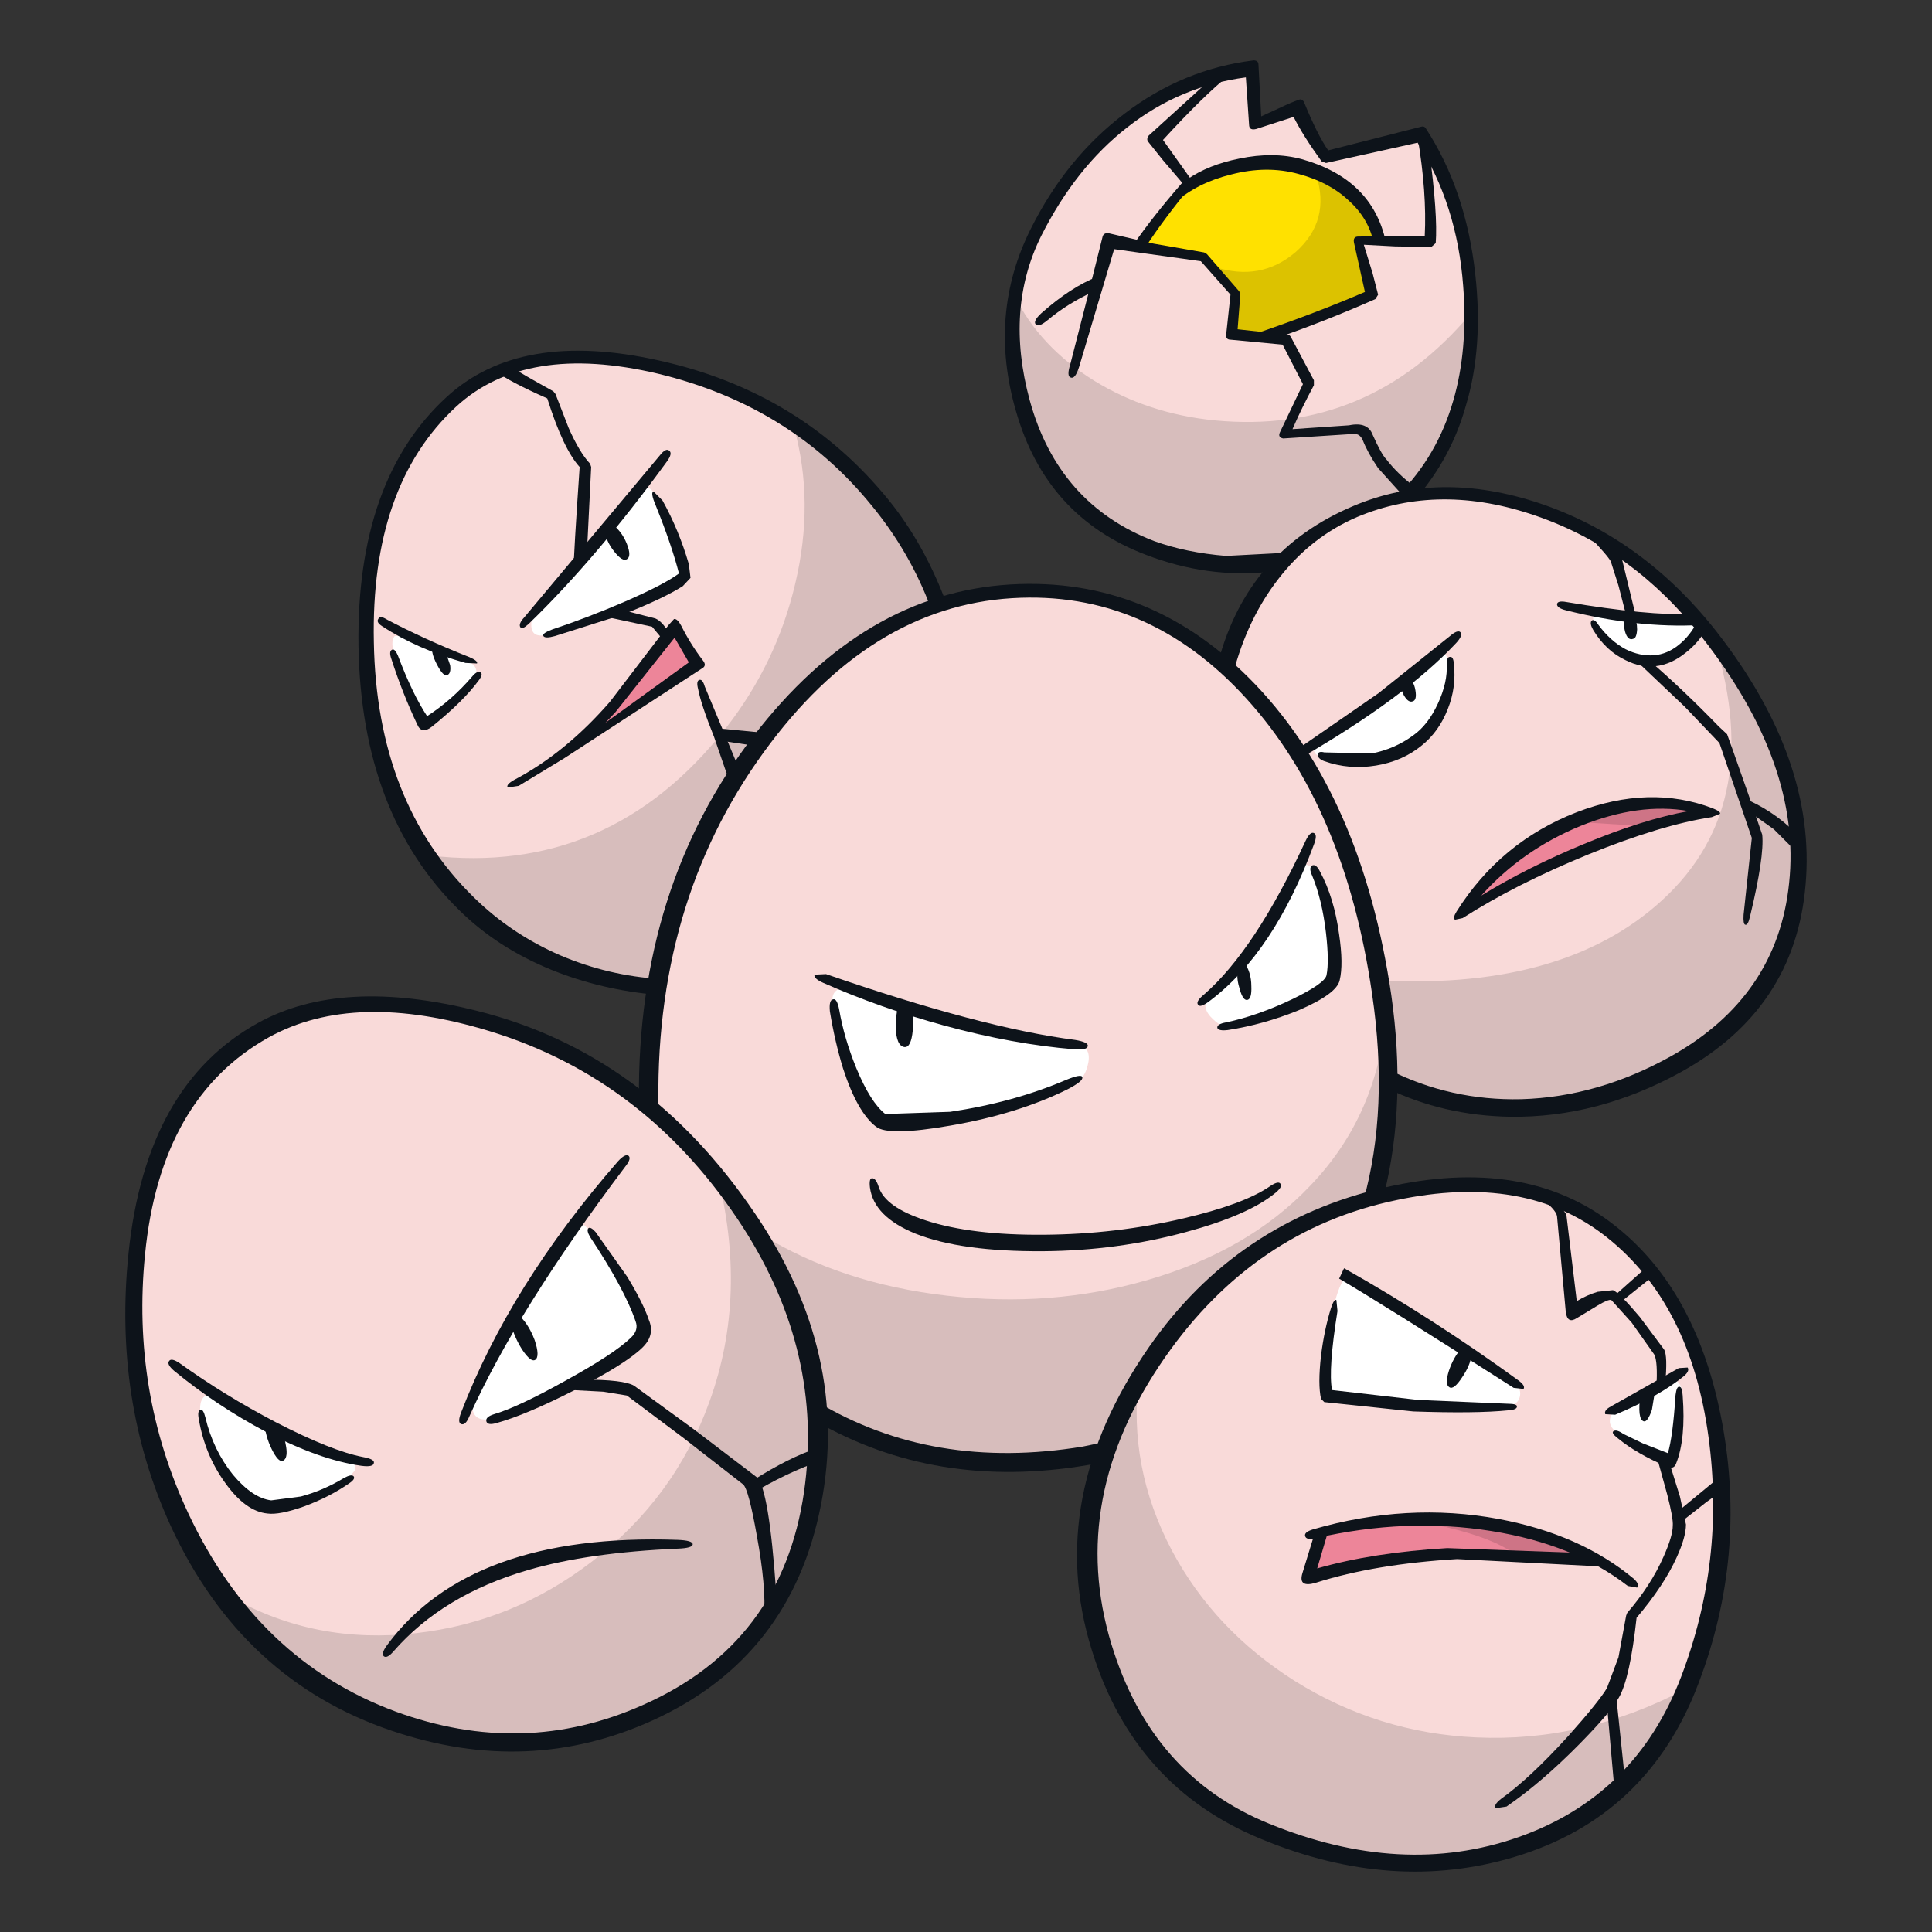 <?xml version="1.0" encoding="utf-8"?>
<!-- Generator: Adobe Illustrator 16.0.0, SVG Export Plug-In . SVG Version: 6.00 Build 0)  -->
<!DOCTYPE svg PUBLIC "-//W3C//DTD SVG 1.1//EN" "http://www.w3.org/Graphics/SVG/1.1/DTD/svg11.dtd">
<svg version="1.1" id="Layer_1" xmlns="http://www.w3.org/2000/svg" xmlns:xlink="http://www.w3.org/1999/xlink" x="0px" y="0px"
	 width="800px" height="800px" viewBox="0 0 800 800" enable-background="new 0 0 800 800" xml:space="preserve">
<rect x="0" y="0" width="800" height="800" fill="#333333" stroke="none"/>
<g>
	<path fill="#F9DAD9" d="M529.063,234.283c-23.785,0.91-46.209-4.089-67.265-14.997c-14.239-7.423-25.9-21.284-34.991-41.584
		c-9.848-21.966-11.821-42.267-5.911-60.899c8.938-28.479,23.104-50.521,42.496-66.125c15.903-12.724,34.085-20.376,54.534-22.951
		l1.14,22.498l17.496-6.135c2.419,6.362,6.587,13.253,12.497,20.676c6.965-0.756,19.996-3.938,39.085-9.542
		c16.206,25.753,23.251,53.55,21.13,83.395c-1.819,25.451-9.39,47.19-22.724,65.216c23.029-1.514,45.144,2.956,66.354,13.407
		c25.905,12.726,48.553,33.783,67.942,63.172c19.694,29.994,27.345,59.385,22.949,88.167c-3.939,25.45-16.206,46.355-36.812,62.714
		c-18.782,14.997-39.992,23.785-63.626,26.36c-23.629,2.726-46.811-1.063-69.536-11.363c1.063,13.636-0.604,30.073-4.999,49.313
		c13.183-4.093,26.667-5.911,40.45-5.457c14.846,0.307,28.557,3.26,41.13,8.862c23.023,10.302,40.37,31.587,52.04,63.854
		c10.603,29.39,13.782,58.93,9.54,88.621c-6.818,47.872-27.344,82.336-61.58,103.391c-33.174,20.454-70.746,23.558-112.708,9.317
		c-37.719-12.726-63.475-37.267-77.257-73.624c-11.974-31.511-12.502-61.354-1.593-89.532c-23.331,6.822-47.036,7.806-71.125,2.958
		c-18.784-3.789-35.524-10.456-50.219-20.001c3.636,28.331-2.424,54.918-18.179,79.762c-12.271,19.542-26.965,33.783-44.083,42.724
		c-37.873,19.844-76.501,21.284-115.89,4.313c-37.417-15.903-65.367-43.397-83.849-82.481
		c-17.27-36.665-23.253-74.764-17.952-114.302c5.302-39.084,19.618-66.428,42.947-82.028c21.815-14.694,49.462-18.866,82.941-12.497
		c30.298,5.755,59.081,18.555,86.35,38.398c-0.607-14.693,0.681-31.282,3.863-49.768c-29.086-3.634-51.887-11.281-68.398-22.946
		c-16.36-11.513-30.223-29.691-41.584-54.535c-11.968-26.056-15.377-57.037-10.225-92.939c5.453-37.873,18.708-63.248,39.765-76.123
		c33.176-20.149,71.504-19.315,114.981,2.5c18.937,9.391,35.524,21.739,49.765,37.039c14.694,15.453,24.844,31.737,30.45,48.855
		c19.541-7.272,39.915-8.862,61.125-4.772c22.42,4.089,41.887,14.014,58.4,29.767C512.927,258.597,519.972,245.039,529.063,234.283"
		/>
	<path fill="#ED8599" d="M289.783,275.413l-49.536,31.13c5.301-3.938,12.497-11.663,21.586-23.178l17.952-23.178
		C283.118,266.703,286.45,271.777,289.783,275.413"/>
	<path fill="#ED8599" d="M613.138,630.575c19.088,2.58,35.678,7.654,49.764,15.229l-66.354-2.047
		c-16.514,1.513-34.922,4.849-55.22,9.998c1.819-4.695,3.638-11.358,5.452-19.996C568.449,628.459,590.563,627.4,613.138,630.575"/>
	<path fill="#ED8599" d="M708.575,336.083c-14.24,1.819-31.813,7.271-52.72,16.362c-16.665,7.12-33.478,15.602-50.448,25.451
		c12.275-18.028,27.952-31.057,47.041-39.084C671.532,330.933,690.247,330.026,708.575,336.083"/>
	<path fill="#FFE100" d="M571.101,99.306l-7.729,0.454l3.638,22.498l-42.036,17.27l-14.316-1.592v-16.36l-12.725-15.453
		l-25.681-4.772l9.771-13.178c4.243-5.304,7.726-9.242,10.456-11.817c15.903-9.696,32.414-11.512,49.536-5.453
		C558.068,76.506,567.765,85.975,571.101,99.306"/>
	<path fill="#FFFFFF" d="M195.708,282.229c-4.545,5.303-11.134,10.983-19.769,17.042c-3.031-4.696-7.12-13.785-12.271-27.268
		c-1.514-4.089-1.59-6.969-0.227-8.635l5.226-0.227l25.224,10.907c2.12,0.756,3.256,2.119,3.407,4.09L195.708,282.229"/>
	<path fill="#FFFFFF" d="M272.74,207.242c4.243,7.423,7.954,18.028,11.134,31.813c-4.848,3.333-14.163,7.803-27.95,13.407
		l-28.177,9.998c-4.848,1.514-7.423,0.531-7.725-2.953c-0.302-3.183,0.985-6.211,3.863-9.091l19.088-21.586l20.679-24.997
		C266.681,200.046,269.711,201.183,272.74,207.242"/>
	<path fill="#FFFFFF" d="M445.896,432.653c3.936,0.458,5.522,2.883,4.768,7.276c-0.757,3.784-2.046,6.209-3.861,7.268
		c-15.602,8.334-32.572,14.019-50.898,17.043c-15.453,2.428-25.678,2.428-30.677,0c-6.211-2.873-12.878-18.178-19.998-45.898
		c-1.212-4.545-0.605-7.423,1.819-8.637l7.726,0.453c9.09,3.94,23.861,8.41,44.31,13.409L445.896,432.653"/>
	<path fill="#FFFFFF" d="M537.236,360.625c1.063-2.424,2.58-3.18,4.545-2.271c1.673,0.756,2.958,2.271,3.865,4.543
		c3.481,7.728,5.76,16.06,6.817,24.997c1.06,8.786,0.681,14.77-1.139,17.95c-1.664,2.878-7.65,6.512-17.95,10.905
		c-9.847,4.242-18.182,6.969-24.995,8.184c-1.817,0.453-4.167-0.836-7.045-3.864c-3.027-3.331-2.953-6.517,0.229-9.545
		C515.194,398.802,527.087,381.834,537.236,360.625"/>
	<path fill="#FFFFFF" d="M600.187,277.23c-1.365,15.906-8.031,26.814-19.995,32.722c-9.242,4.545-19.851,5.757-31.817,3.636
		c-2.878-0.454-4.313-1.514-4.313-3.182c0-1.514,0.906-2.802,2.722-3.863c17.426-11.512,33.632-23.48,48.629-35.902
		c1.214-1.061,2.349-0.758,3.411,0.91C600.035,273.065,600.488,274.957,600.187,277.23"/>
	<path fill="#FFFFFF" d="M703.572,257.007l1.822,2.726l-5.684,6.135c-3.331,2.727-7.045,4.772-11.137,6.135
		c-9.086,2.878-18.177-1.287-27.264-12.497c-3.185-4.243-1.743-5.984,4.313-5.226L703.572,257.007"/>
	<path fill="#FFFFFF" d="M627.228,573.088c1.966,1.36,2.649,3.185,2.046,5.452c-0.609,2.277-2.43,3.487-5.457,3.639l-41.126-0.228
		c-20.303-0.761-31.132-2.121-32.498-4.092c-1.365-2.121-1.738-7.498-1.134-16.131c0.604-7.125,1.588-13.712,2.952-19.773
		c1.814-7.568,3.559-11.741,5.227-12.497c0.757-0.454,2.727,0.382,5.911,2.499C592.229,549.987,613.591,563.694,627.228,573.088"/>
	<path fill="#FFFFFF" d="M696.305,576.727c-0.302,10.45-1.817,19.765-4.545,27.947c-6.516-2.122-13.863-5.905-22.042-11.358
		c-2.575-1.823-3.558-3.865-2.953-6.139c0.605-1.97,1.896-3.405,3.86-4.317c3.487-1.214,10.301-4.923,20.45-11.132
		c1.365-0.912,2.649-0.687,3.864,0.681C696.003,573.621,696.456,575.059,696.305,576.727"/>
	<path fill="#FFFFFF" d="M85.272,577.859c1.968-1.063,4.467-0.453,7.498,1.819c11.059,8.026,28.253,16.356,51.582,24.994
		c2.272,0.907,3.182,2.272,2.727,4.093l-4.09,4.545l-14.77,8.179c-6.06,2.424-11.968,3.256-17.725,2.499
		c-6.06-0.76-11.966-5.527-17.724-14.316c-4.999-7.572-8.181-15.071-9.544-22.495C82.317,582.179,83,579.074,85.272,577.859"/>
	<path fill="#FFFFFF" d="M246.609,511.961c14.845,23.029,21.435,36.435,19.769,40.225c-1.666,3.936-10.378,10.225-26.131,18.855
		c-14.999,8.486-26.663,13.863-34.995,16.136c-4.545,1.211-7.499,0.682-8.861-1.592c-1.212-2.117-1.061-5.075,0.453-8.858
		c3.183-8.185,9.318-19.622,18.406-34.317l21.815-33.4c1.363-1.97,3.029-2.499,4.999-1.592L246.609,511.961"/>
	<path fill="#D7BDBC" d="M574.054,418.115c2.574,10.754,2.877,24.465,0.906,41.125c-1.513,12.881-4.092,25.681-7.726,38.404
		c-24.844,2.272-49.46,17.119-73.852,44.542c-20.751,23.327-32.724,43.55-35.903,60.672l-23.407,3.407
		c-35.746,2.42-67.483-4.396-95.207-20.449c-1.363-25-9.164-49.844-23.405-74.535c21.966,13.479,47.493,21.89,76.579,25.221
		c28.78,3.336,56.354,1.21,82.709-6.358c28.028-8.032,50.601-21.06,67.718-39.084C561.556,471.213,572.082,446.896,574.054,418.115"
		/>
	<path fill="#D7BDBC" d="M296.828,485.605c35.146,43.775,48.022,89.83,38.629,138.155c-4.392,22.421-13.634,41.584-27.721,57.488
		c-14.846,16.816-33.708,28.33-56.583,34.539c-32.115,8.938-62.641,7.428-91.574-4.545c-24.695-10.149-45.902-26.738-63.625-49.764
		c23.176,13.026,48.626,17.955,76.35,14.771c26.814-3.027,51.128-12.951,72.943-29.767c22.873-17.572,39.084-39.689,48.626-66.354
		C304.478,550.743,305.462,519.232,296.828,485.605"/>
	<path fill="#D7BDBC" d="M328.867,177.246c13.785,8.939,26.056,19.542,36.812,31.813c12.573,14.393,19.845,27.95,21.815,40.677
		c-33.327,13.633-59.99,36.053-79.986,67.261c-16.211,25.451-27.799,56.278-34.768,92.48c-22.42-2.877-42.189-9.693-59.307-20.447
		c-15.15-9.544-26.965-21.134-35.449-34.768c49.688,5.758,90.591-11.89,122.706-52.945c13.936-17.876,23.481-37.796,28.631-59.762
		C334.625,219.135,334.474,197.698,328.867,177.246"/>
	<path fill="#D7BDBC" d="M574.054,445.609c0.604-10.451,0.303-23.63-0.907-39.538c50.141,2.271,88.539-8.862,115.206-33.403
		c29.391-26.965,36.133-64.155,20.224-111.572c25.298,33.783,37.567,65.747,36.813,95.895c-0.604,25.751-10.301,47.87-29.087,66.35
		c-17.571,17.118-38.706,27.948-63.397,32.493C626.542,460.683,600.257,457.275,574.054,445.609"/>
	<path fill="#D7BDBC" d="M471.569,570.361c-3.028,24.691,1.517,48.553,13.632,71.577c11.665,21.967,28.633,39.997,50.901,54.086
		c23.023,14.388,48.1,22.192,75.216,23.402c29.69,1.36,58.551-5.302,86.579-19.995c-15.455,36.812-42.647,59.835-81.58,69.077
		c-33.628,8.032-65.597,4.545-95.894-10.451c-44.536-21.967-67.642-56.66-69.31-104.075c-0.756-16.815,1.441-33.93,6.592-51.354
		C461.798,588.689,466.419,577.937,471.569,570.361"/>
	<path fill="#D7BDBC" d="M452.707,212.241c-27.568-22.269-38.479-52.265-32.72-89.984c6.97,14.239,18.025,26.056,33.174,35.447
		c14.846,9.09,31.436,14.543,49.769,16.362c42.565,4.089,77.938-10.68,106.115-44.31c0,13.785-1.895,26.738-5.679,38.857
		c-4.696,14.997-11.969,27.192-21.815,36.583c-11.212,1.668-21.512,5.152-30.904,10.454c-9.39,5.15-16.585,11.437-21.584,18.86
		C502.093,238.904,476.645,231.481,452.707,212.241"/>
	<path fill="#DCC200" d="M544.966,72.266c6.36,2.119,11.894,5.679,16.59,10.678c4.849,5.001,8.027,10.605,9.545,16.816l-7.952-0.454
		l4.768,22.951l-41.353,17.497l-15.683-2.046l-0.453-16.36l-7.729-10.907c12.88,4.241,24.168,2.197,33.863-6.135
		C546.256,95.67,549.059,84.99,544.966,72.266"/>
	<path fill="#CE7486" d="M647.223,341.765c14.09-6.211,28.25-9.013,42.491-8.408c7.12,0.454,12.88,1.439,17.271,2.956l-24.084,5.908
		l-25.228-1.592L647.223,341.765"/>
	<path fill="#CE7486" d="M631.087,634.214c3.94,1.059,12.422,4.395,25.448,9.997l-29.993-1.134
		c-5.604-4.092-14.771-7.653-27.494-10.679l-17.497-3.185C600.035,628.309,616.544,629.972,631.087,634.214"/>
	<path fill="#0D131A" d="M106.858,423.567c23.026-12.725,53.25-14.393,90.668-4.999c46.81,11.666,85.211,39.688,115.208,84.08
		c26.207,38.626,35.297,78.692,27.268,120.206c-8.182,42.265-31.435,72.106-69.761,89.527
		c-34.388,15.603-70.366,17.043-107.936,4.318c-41.357-13.938-71.882-42.193-91.576-84.76
		c-15.906-34.69-21.739-72.41-17.497-113.162C58.08,472.271,75.955,440.535,106.858,423.567 M202.752,426.979
		c-37.268-11.367-67.717-10.531-91.349,2.5c-29.994,16.66-47.112,46.653-51.355,89.98C56.261,557.334,62.245,593.083,78,626.715
		c19.086,40.598,47.719,67.944,85.894,82.029c35.146,12.88,69.232,11.973,102.257-2.722c38.478-16.973,60.746-46.433,66.806-88.397
		c5.455-38.173-2.953-74.606-25.222-109.302C281.375,467.424,246.382,440.309,202.752,426.979"/>
	<path fill="#0D131A" d="M109.357,588.315l7.272,3.634c2.577,7.726,2.729,12.044,0.456,12.951c-1.212,0.458-2.726-1.135-4.545-4.772
		C110.723,596.49,109.662,592.555,109.357,588.315"/>
	<path fill="#0D131A" d="M211.614,548.093l2.499-4.092c3.031,2.424,5.455,6.059,7.272,10.905c1.514,4.545,1.59,7.275,0.227,8.184
		c-1.212,0.757-3.029-0.681-5.453-4.317C213.887,555.139,212.372,551.579,211.614,548.093"/>
	<path fill="#0D131A" d="M280.466,637.62c4.243,0.151,6.364,0.761,6.364,1.819c0,1.063-2.046,1.668-6.136,1.817
		c-24.694,1.06-45.371,4.013-62.035,8.859c-23.48,6.823-42.038,18.031-55.674,33.633c-1.817,2.121-3.18,2.802-4.089,2.045
		c-0.758-0.756-0.303-2.271,1.363-4.545C183.135,650.197,223.204,635.654,280.466,637.62"/>
	<path fill="#0D131A" d="M628.588,571.495c2.121,1.518,2.877,2.73,2.272,3.638l-4.087-0.452
		c-36.515-23.332-60.603-38.404-72.264-45.223l2.047-4.313C581.249,539.077,605.256,554.532,628.588,571.495"/>
	<path fill="#0D131A" d="M624.496,581.271c2.428,0,3.638,0.374,3.638,1.135c0,0.911-1.21,1.437-3.638,1.587
		c-8.938,0.912-22.042,1.063-39.307,0.459l-36.816-3.865l-1.36-1.36c-0.907-3.94-0.907-9.928,0-17.954
		c0.906-7.12,2.269-13.632,4.092-19.538c0.906-2.73,1.663-3.869,2.269-3.411l0.453,4.546c-2.57,16.061-3.331,26.965-2.268,32.72
		l35.673,4.093L624.496,581.271"/>
	<path fill="#0D131A" d="M620.636,628.988c22.57,4.238,41.201,12.497,55.896,24.768c1.673,1.518,2.126,2.728,1.364,3.639
		l-3.863-0.686c-14.847-11.51-33.628-19.089-56.35-22.723c-23.635-3.784-47.948-2.802-72.943,2.953
		c-2.575,0.608-4.017,0.308-4.318-0.907c-0.303-1.063,0.756-1.97,3.186-2.726C569.658,625.729,595.338,624.291,620.636,628.988"/>
	<path fill="#0D131A" d="M604.954,558.544l4.318,2.728c-0.304,2.727-1.588,5.76-3.865,9.091c-2.269,3.482-4.012,4.848-5.222,4.087
		c-1.365-0.756-1.44-3.024-0.23-6.813C601.169,563.997,602.837,560.968,604.954,558.544"/>
	<path fill="#0D131A" d="M679.263,577.406l6.359-3.412l-1.592,9.776c-1.21,3.481-2.345,5.068-3.407,4.768
		C678.809,587.935,678.354,584.225,679.263,577.406"/>
	<path fill="#0D131A" d="M445.209,430.612c3.64,0.604,5.382,1.437,5.227,2.499c-0.151,1.215-2.041,1.668-5.68,1.366
		c-16.815-1.366-34.689-4.626-53.626-9.776c-17.726-4.848-34.463-10.754-50.219-17.723c-2.726-1.21-3.938-2.35-3.636-3.407
		l4.772-0.228C384.919,418.19,419.308,427.281,445.209,430.612"/>
	<path fill="#0D131A" d="M441.35,447.197c4.395-1.814,6.662-2.193,6.813-1.135c0.303,1.063-1.743,2.727-6.133,4.999
		c-13.787,6.817-29.918,11.816-48.4,15.002c-17.27,3.023-27.572,3.175-30.903,0.453c-5.152-3.94-9.695-11.974-13.634-24.087
		c-2.272-7.429-4.091-15.301-5.455-23.636c-0.303-3.18,0.151-4.848,1.363-4.998c1.061-0.303,1.895,1.139,2.499,4.318
		c1.363,7.876,3.711,15.904,7.045,24.083c3.938,9.544,7.954,15.908,12.044,19.089l26.813-0.908
		C410.821,457.806,426.807,453.41,441.35,447.197"/>
	<path fill="#0D131A" d="M543.374,358.354c1.06-0.456,2.121,0.378,3.186,2.5c3.936,7.271,6.586,15.982,7.951,26.131
		c1.21,8.181,1.289,14.467,0.228,18.86c-0.761,3.784-6.44,7.952-17.043,12.497c-9.695,3.94-19.467,6.662-29.313,8.18
		c-2.574,0.307-4.012,0-4.317-0.907c-0.151-1.063,1.063-1.819,3.634-2.272c8.637-1.818,17.728-4.999,27.271-9.544
		c9.092-4.395,13.858-7.726,14.313-9.998c0.761-3.785,0.685-9.618-0.223-17.495c-1.063-9.09-2.953-16.967-5.685-23.634
		C542.315,360.397,542.315,358.959,543.374,358.354"/>
	<path fill="#0D131A" d="M360.227,491.738c-0.305-2.575,0-3.864,0.907-3.864c1.061,0,1.97,1.214,2.729,3.639
		c1.817,5.604,8.33,10.225,19.542,13.857c12.573,4.092,28.858,6.063,48.853,5.911c19.996-0.151,39.313-2.425,57.942-6.818
		c16.211-3.789,27.952-8.104,35.224-12.95c2.575-1.819,4.163-2.272,4.772-1.365c0.756,0.912-0.151,2.348-2.727,4.317
		c-7.429,5.906-19.543,11.138-36.358,15.683c-18.938,5.149-38.631,7.801-59.085,7.952c-22.718,0.15-40.367-2.277-52.94-7.276
		C367.574,506.131,361.287,499.768,360.227,491.738"/>
	<path fill="#0D131A" d="M655.855,349.49c16.361-6.815,30.829-11.361,43.401-13.634c-13.636-2.424-28.553-0.378-44.768,6.135
		c-16.207,6.667-29.914,16.285-41.126,28.86C626.239,362.973,640.404,355.853,655.855,349.49 M602.454,380.85
		c-0.604-0.607-0.378-1.741,0.686-3.409c12.114-19.24,28.703-32.949,49.764-41.128c20.146-7.728,38.933-8.257,56.354-1.592
		c2.272,0.91,3.256,1.668,2.953,2.273l-3.406,1.363c-13.938,2.122-30.98,7.272-51.129,15.453
		c-19.995,8.182-37.341,16.967-52.034,26.358L602.454,380.85"/>
	<path fill="#0D131A" d="M701.072,254.281l2.73,4.543c-17.118,0.909-35.603-1.137-55.446-6.136
		c-2.425-0.604-3.635-1.438-3.635-2.499c0.151-1.061,1.438-1.363,3.86-0.91C671.008,253.066,688.504,254.734,701.072,254.281"/>
	<path fill="#0D131A" d="M702.896,257.234l3.633,3.18c-2.121,3.789-4.923,7.045-8.41,9.771c-4.087,3.333-8.33,5.228-12.72,5.682
		c-3.94,0.456-8.032-0.378-12.274-2.5c-5.453-2.575-9.923-6.74-13.405-12.498c-1.059-1.819-1.289-3.106-0.685-3.862
		c0.761-0.607,1.668-0.076,2.729,1.59c3.331,4.545,7.116,7.955,11.359,10.225c3.94,1.97,7.881,2.804,11.816,2.502
		c3.634-0.305,7.045-1.744,10.225-4.319C698.351,264.43,700.922,261.172,702.896,257.234"/>
	<path fill="#0D131A" d="M670.172,242.464l-3.181-9.998c-0.76-1.517-4.242-5.53-10.456-12.043l9.545,3.636l5.452,7.042l5.685,23.407
		l-3.639,1.136L670.172,242.464"/>
	<path fill="#0D131A" d="M273.194,188.609c1.668-2.122,2.956-2.802,3.865-2.046c1.061,0.758,0.756,2.272-0.909,4.545
		c-19.542,26.814-38.631,49.233-57.264,67.261c-1.817,1.666-2.953,2.122-3.409,1.363c-0.604-0.909-0.075-2.272,1.592-4.089
		L273.194,188.609"/>
	<path fill="#0D131A" d="M306.599,319.723l-3.862,5.909l-7.045-20.452c-3.636-9.088-5.833-15.68-6.591-19.769
		c-0.605-2.273-0.454-3.561,0.456-3.863c0.91-0.302,1.666,0.605,2.273,2.726L306.599,319.723"/>
	<path fill="#0D131A" d="M317.96,303.59l-3.862,5.453l-15.226-2.273l-2.271-5.226L317.96,303.59"/>
	<path fill="#0D131A" d="M179.121,267.232l5.453,2.953l1.817,5.228c0.305,2.272-0.076,3.636-1.134,4.089
		c-1.061,0.607-2.499-0.832-4.318-4.316C179.121,271.702,178.514,269.051,179.121,267.232"/>
	<path fill="#0D131A" d="M250.472,219.286l2.272-2.727c3.029,1.968,5.302,4.848,6.816,8.635c1.363,3.484,1.363,5.604,0,6.362
		c-1.212,0.758-2.953-0.303-5.226-3.183C251.911,225.346,250.623,222.314,250.472,219.286"/>
	<path fill="#0D131A" d="M372.724,414.936l4.316,1.814c1.061,2.121,1.366,5.452,0.91,9.997c-0.454,4.697-1.59,6.97-3.409,6.818
		c-2.273-0.303-3.482-3.028-3.636-8.18C370.905,420.69,371.512,417.203,372.724,414.936"/>
	<path fill="#0D131A" d="M512.474,402.438l2.5-4.318c2.115,2.88,3.18,6.284,3.18,10.225c0.151,3.482-0.378,5.378-1.588,5.681
		c-1.214,0.303-2.277-1.135-3.186-4.318C512.474,406.827,512.17,404.403,512.474,402.438"/>
	<path fill="#0D131A" d="M580.412,281.775l1.819-2.046c2.122,1.212,3.411,3.258,3.865,6.135c0.452,2.729,0.07,4.243-1.14,4.545
		c-1.21,0.454-2.424-0.378-3.638-2.5C580.11,285.638,579.809,283.594,580.412,281.775"/>
	<path fill="#0D131A" d="M672.897,254.734l3.634,0.681c0.912,1.212,1.365,2.955,1.365,5.228c-0.15,2.424-0.681,3.711-1.588,3.863
		c-1.517,0.604-2.65-0.378-3.411-2.953C672.293,259.129,672.293,256.856,672.897,254.734"/>
	<path fill="#0D131A" d="M568.822,100.669c-1.361-6.818-4.848-12.724-10.451-17.726c-5.302-4.999-12.195-8.635-20.677-10.907
		c-8.784-2.424-18.105-2.349-27.952,0.229c-9.242,2.271-16.963,6.135-23.176,11.588l4.999-9.544
		c5.91-4.089,13.105-6.967,21.588-8.635c9.389-1.968,18.025-1.893,25.906,0.229c19.392,5.453,30.977,16.813,34.762,34.083
		L568.822,100.669"/>
	<path fill="#0D131A" d="M337.502,588.315l0.683-7.956c31.964,19.239,68.7,25.453,110.208,18.63l10.904-2.268l-2.952,4.545
		l-2.73,4.768l-3.634,0.686C408.321,613.688,370.83,607.551,337.502,588.315"/>
	<path fill="#0D131A" d="M568.146,411.523c-7.429-51.504-24.772-92.254-52.04-122.25c-27.269-29.994-59.609-43.856-97.03-41.584
		c-39.383,2.424-73.619,23.635-102.706,63.626c-30.752,42.267-45.295,92.333-43.63,150.203l-8.181-6.364
		c-0.454-58.625,15.378-108.768,47.493-150.426c30.298-39.39,65.747-60.293,106.345-62.717
		c39.084-2.273,72.941,11.588,101.575,41.584c29.39,30.903,48.096,73.699,56.128,128.384c4.242,29.847,3.255,57.341-2.953,82.486
		l-8.639,2.953C571.629,471.97,572.843,443.337,568.146,411.523"/>
	<path fill="#0D131A" d="M540.647,348.127c1.214-2.575,2.349-3.636,3.411-3.18c1.059,0.454,1.059,2.043,0,4.771
		c-11.062,29.843-25.453,51.432-43.177,64.758c-2.574,1.971-4.168,2.5-4.771,1.593c-0.761-0.912,0.076-2.349,2.5-4.318
		C512.695,399.482,526.714,378.274,540.647,348.127"/>
	<path fill="#0D131A" d="M254.788,294.955l-4.09,4.316l34.54-24.995l-5.909-10.225L254.788,294.955 M233.883,313.815l-19.086,11.59
		l-4.545,0.681c-0.605-0.756,0.302-1.817,2.726-3.18c14.09-7.423,27.27-18.179,39.541-32.269l24.312-31.813l2.273-2.5
		c0.909-0.151,1.895,0.759,2.955,2.727c2.575,5.152,5.604,10,9.088,14.543c1.061,1.363,0.91,2.424-0.454,3.183L233.883,313.815"/>
	<path fill="#0D131A" d="M360.907,209.288c-22.42-27.572-51.884-45.751-88.394-54.537c-36.51-8.635-64.384-4.09-83.622,13.633
		c-23.634,21.815-34.995,54.311-34.085,97.484c0.756,44.235,14.543,79.457,41.354,105.664
		c10.303,10.151,22.271,18.179,35.905,24.087c13.18,5.606,26.965,8.859,41.357,9.771l-0.909,6.587
		c-15.755-1.365-30.525-4.849-44.311-10.449c-14.846-6.061-27.497-14.241-37.948-24.542c-27.117-26.51-41.054-63.02-41.812-109.527
		c-0.605-45.749,11.515-80.062,36.358-102.937c20.3-18.784,49.689-23.859,88.167-15.224c39.085,8.635,70.746,27.873,94.985,57.717
		c9.847,12.12,17.876,26.509,24.087,43.174l-6.591,1.592C379.693,236.329,371.512,222.163,360.907,209.288"/>
	<path fill="#0D131A" d="M158.213,259.28c-1.665-1.062-2.194-2.046-1.59-2.956c0.456-1.061,1.515-1.061,3.183,0
		c10.603,5.606,22.042,10.832,34.312,15.68c2.575,1.061,3.711,1.97,3.409,2.727l-4.772-0.227
		C179.423,270.717,167.909,265.642,158.213,259.28"/>
	<path fill="#0D131A" d="M195.481,280.185c1.363-1.667,2.5-2.272,3.409-1.819c0.907,0.456,0.681,1.59-0.683,3.409
		c-4.241,5.757-10.681,12.119-19.315,19.088c-2.877,2.273-4.923,1.968-6.135-0.91c-4.089-8.635-7.649-17.649-10.678-27.041
		c-0.758-2.122-0.683-3.409,0.227-3.863c0.756-0.456,1.59,0.378,2.5,2.5c3.938,10.452,7.952,18.784,12.044,24.995
		C183.664,292.151,189.875,286.698,195.481,280.185"/>
	<path fill="#0D131A" d="M271.604,209.515c-1.666-3.938-1.968-5.908-0.91-5.908l3.636,3.636c4.545,8.181,8.181,16.967,10.908,26.36
		l0.683,5.679l-3.182,3.409c-5.453,3.485-13.785,7.423-24.995,11.817l-27.95,8.861c-2.726,0.758-4.318,0.758-4.772,0
		c-0.454-0.758,0.758-1.666,3.636-2.726c9.998-3.333,20.072-7.196,30.223-11.59c10.756-4.696,18.179-8.559,22.269-11.588
		C279.178,229.74,275.998,220.422,271.604,209.515"/>
	<path fill="#0D131A" d="M276.83,261.779l-2.27,3.18l-4.546-5.452l-22.269-4.772l7.726-2.726l15.906,4.089
		C273.194,256.856,275.013,258.748,276.83,261.779"/>
	<path fill="#0D131A" d="M242.973,229.966l-5.455,5.906c0-3.938,0.834-18.101,2.5-42.491c-4.543-4.999-9.013-14.467-13.407-28.406
		c-10.603-4.694-17.647-8.406-21.132-11.134l5.682-2.271c2.878,1.968,8.862,5.453,17.95,10.452l0.91,1.136l5.455,14.087
		c3.029,6.818,5.984,11.741,8.862,14.772l0.454,1.363L242.973,229.966"/>
	<path fill="#0D131A" d="M72.092,567.635c-2.122-1.818-2.802-3.185-2.046-4.092c0.607-0.907,2.046-0.604,4.318,0.907
		c12.422,8.939,25.753,17.123,39.994,24.541c15.299,7.882,27.268,12.653,35.902,14.321c3.333,0.604,4.848,1.437,4.545,2.5
		c-0.151,1.209-1.895,1.587-5.229,1.134c-11.663-1.668-24.843-6.364-39.538-14.09C96.558,585.736,83.909,577.33,72.092,567.635"/>
	<path fill="#0D131A" d="M83,583.771c0.758-0.304,1.439,0.756,2.046,3.18c2.119,8.935,5.906,16.815,11.361,23.63
		c5.453,6.517,10.756,10.077,15.907,10.684l12.271-1.594c6.211-1.663,12.195-4.241,17.952-7.725
		c1.968-1.063,3.256-1.285,3.863-0.681c0.605,0.756,0,1.742-1.819,2.952c-5.453,3.789-11.664,6.97-18.633,9.545
		c-6.818,2.424-11.893,3.406-15.224,2.952c-6.06-0.604-11.893-4.848-17.499-12.724c-5.604-7.726-9.24-16.514-10.908-26.36
		C81.863,585.358,82.09,584.072,83,583.771"/>
	<path fill="#0D131A" d="M255.924,480.829c1.97-2.117,3.409-2.878,4.318-2.269c0.91,0.756,0.454,2.269-1.363,4.545
		c-29.845,39.539-51.355,73.998-64.535,103.387c-1.061,2.579-2.197,3.638-3.409,3.185c-1.061-0.453-1.061-2.046,0-4.771
		C204.418,549.756,226.082,515.065,255.924,480.829"/>
	<path fill="#0D131A" d="M244.336,512.188c-1.061-1.818-1.288-3.028-0.683-3.633c0.607-0.454,1.592,0.074,2.956,1.592l13.18,18.631
		c4.392,7.271,7.348,13.178,8.862,17.723c1.817,4.243,0.91,8.104-2.727,11.591c-4.696,4.546-14.014,10.376-27.95,17.496
		c-13.331,6.818-24.087,11.363-32.269,13.637c-2.575,0.756-4.014,0.528-4.316-0.686c-0.302-1.21,0.756-2.197,3.18-2.953
		c6.667-1.966,16.514-6.591,29.542-13.857c13.482-7.429,22.495-13.334,27.041-17.729c2.272-2.117,2.953-4.395,2.043-6.813
		C260.167,538.246,253.881,526.58,244.336,512.188"/>
	<path fill="#0D131A" d="M241.61,571.272c11.059,0,18.025,0.827,20.905,2.5l25.222,18.402l25.677,19.543
		c3.333,3.181,5.984,18.938,7.955,47.264l-4.999,10.679c0.604-8.48-0.38-19.693-2.956-33.628c-2.27-12.875-4.165-20-5.679-21.36
		l-24.541-19.089l-23.634-17.724l-9.771-1.588l-17.27-0.911L241.61,571.272"/>
	<path fill="#0D131A" d="M338.412,599.675l0.454,5.685c-3.484,1.059-7.952,2.873-13.407,5.452c-5.301,2.57-9.771,4.999-13.407,7.268
		l-0.454-4.999C321.898,606.568,330.838,602.1,338.412,599.675"/>
	<path fill="#0D131A" d="M668.579,507.416c22.878,17.879,37.724,45.146,44.537,81.808c6.821,36.813,3.563,72.717-9.768,107.709
		c-13.938,36.962-39.387,60.976-76.354,72.03c-33.479,9.998-68.242,7.579-104.298-7.271c-35.45-14.388-59.004-40.602-70.67-78.622
		c-13.027-41.962-5.075-83.772,23.86-125.433c24.088-34.539,56.58-56.511,97.479-65.898
		C612.301,482.799,644.038,488.025,668.579,507.416 M696.073,694.434c12.274-32.12,16.061-65.294,11.368-99.53
		c-5.003-36.813-19.09-64.387-42.27-82.715c-22.42-17.724-51.431-22.797-87.027-15.224c-39.236,8.184-71.124,29.843-95.666,64.986
		c-27.12,38.933-34.543,78.551-22.272,118.846c11.058,36.357,32.796,61.126,65.218,74.31c36.66,14.995,71.05,16.891,103.164,5.679
		C661.01,749.421,683.505,727.304,696.073,694.434"/>
	<path fill="#0D131A" d="M695.166,566.496l3.639-0.223c0.604,0.908,0.151,2.042-1.364,3.407
		c-6.818,5.604-16.362,10.979-28.63,16.136l-4.092-0.231c-0.453-1.059,0.304-2.117,2.272-3.18L695.166,566.496"/>
	<path fill="#0D131A" d="M693.806,577.633c0.303-2.424,0.831-3.559,1.593-3.406c0.756,0,1.21,1.21,1.36,3.634
		c0.907,11.969,0,21.361-2.727,28.175c-0.609,1.668-1.819,2.126-3.634,1.365c-8.485-3.634-15.305-7.573-20.454-11.816
		c-1.971-1.513-2.574-2.5-1.818-2.953c0.756-0.604,2.121-0.228,4.092,1.14l7.952,3.859l10.451,4.093
		C691.986,597.326,693.05,589.299,693.806,577.633"/>
	<path fill="#0D131A" d="M686.076,603.313l5.229,2.5l4.314,13.856l2.499,11.591c0,3.486-1.285,8.027-3.86,13.637
		c-3.485,7.721-9.015,16.056-16.589,24.995c-1.813,16.659-4.243,27.646-7.271,32.945c-2.121,3.94-7.574,10.381-16.362,19.315
		c-10.451,10.606-20.525,19.239-30.221,25.906l-4.541,0.681c-0.609-0.911,0.15-2.196,2.269-3.864
		c7.881-5.604,17.118-14.241,27.727-25.902c8.633-9.694,14.01-16.361,16.131-19.995l4.771-12.729l3.186-17.265l0.453-1.14
		c6.511-7.573,11.51-15.3,14.996-23.181c2.57-5.755,3.86-10.073,3.86-12.951c0.151-1.97-0.604-6.208-2.269-12.724L686.076,603.313"
		/>
	<path fill="#0D131A" d="M673.125,739.423l-4.546,2.5l-3.406-38.631l3.638-4.999L673.125,739.423"/>
	<path fill="#0D131A" d="M655.628,643.077l9.771,5.68l-62.033-3.18c-22.723,1.365-42.193,4.62-58.4,9.771
		c-4.999,1.513-6.894,0.227-5.684-3.864l5.23-17.043l5.679-1.134l-4.771,16.135c15.299-4.395,33.249-7.195,53.854-8.41
		L655.628,643.077"/>
	<path fill="#0D131A" d="M712.44,611.266l-0.231,7.267c-1.966,0.761-4.696,2.58-8.179,5.457l-8.41,6.587l-1.361-4.313
		L712.44,611.266"/>
	<path fill="#0D131A" d="M644.723,503.557c-0.302-1.819-2.729-4.471-7.274-7.952l6.368,0.453l4.768,6.813l4.319,35.904
		c2.726-1.668,5.607-2.953,8.632-3.865l6.364-0.681c1.818,0.761,5.527,4.47,11.133,11.137l10.002,13.405
		c1.059,1.667,1.214,6.591,0.454,14.77l-3.634,1.365c0.452-7.574,0.15-12.271-0.912-14.09l-9.317-13.178l-8.405-9.317
		c-0.757-0.302-2.65,0.454-5.685,2.271l-8.632,5.228c-2.575,1.667-4.088,0.831-4.546-2.5L644.723,503.557"/>
	<path fill="#0D131A" d="M683.354,523.324l2.724,3.865l-14.767,11.813l-2.5-2.727L683.354,523.324"/>
	<path fill="#0D131A" d="M562.009,214.06c-12.729,5.453-23.559,13.936-32.492,25.449c-8.638,11.059-14.927,24.163-18.861,39.313
		l-6.134-4.999c8.175-30.604,26.81-52.038,55.896-64.309c23.634-9.998,49.313-10.378,77.03-1.136
		c28.48,9.544,52.871,27.192,73.17,52.945c27.726,35.449,40.07,70.444,37.043,104.983c-2.878,34.388-20.151,60.292-51.81,77.715
		c-22.878,12.567-46.359,18.706-70.442,18.402c-18.484-0.302-35.527-4.241-51.129-11.815l0.681-7.727
		c17.118,8.638,35.446,12.726,54.988,12.271c21.215-0.609,41.967-6.591,62.265-17.954c29.238-16.509,45.444-40.368,48.629-71.576
		c3.487-32.72-8.557-66.654-36.131-101.801c-18.938-24.236-41.811-40.977-68.625-50.218
		C609.424,204.364,584.73,204.516,562.009,214.06"/>
	<path fill="#0D131A" d="M602.908,266.322c-14.086,14.999-35.371,30.752-63.849,47.266c-1.823,1.061-3.033,1.061-3.639,0
		c-0.604-0.909-0.075-1.97,1.593-3.182l33.854-23.405l29.54-23.632c2.126-1.816,3.563-2.348,4.323-1.59
		C605.487,262.687,604.883,264.203,602.908,266.322"/>
	<path fill="#0D131A" d="M599.048,274.957c0-1.968,0.453-2.953,1.36-2.953c0.912-0.151,1.441,0.758,1.593,2.727
		c0.756,6.516-0.076,12.802-2.5,18.862c-2.424,6.211-5.985,11.209-10.679,14.997c-5.306,4.395-11.665,7.196-19.088,8.408
		s-14.544,0.604-21.361-1.819c-1.664-0.604-2.575-1.438-2.727-2.499c0-1.212,0.912-1.59,2.727-1.137l19.542,0.456
		c6.364-1.212,12.119-3.711,17.274-7.499c4.087-2.879,7.498-7.271,10.22-13.18C598.142,285.411,599.351,279.956,599.048,274.957"/>
	<path fill="#0D131A" d="M725.392,346.991l-13.409-39.311l-14.316-14.997l-21.811-20.679l7.951,2.273
		c8.939,7.725,18.252,16.587,27.948,26.587l3.406,3.18l2.046,5.682l7.276,20.678l5.221,15.224c0.604,6.06-1.059,17.27-4.998,33.632
		c-0.605,2.726-1.286,3.938-2.046,3.636c-0.605-0.153-0.832-1.515-0.682-4.092L725.392,346.991"/>
	<path fill="#0D131A" d="M743.342,344.72l0.907,8.406l-9.767-9.771l-10.91-7.725l-2.272-5.453
		C729.785,333.66,737.133,338.507,743.342,344.72"/>
	<path fill="#0D131A" d="M610.864,113.394c2.272,20.301,0.983,38.479-3.864,54.537c-3.634,13.029-9.616,24.768-17.95,35.222
		l-9.771,1.59c10.603-10.756,18.104-23.708,22.495-38.858c4.092-14.087,5.457-29.918,4.092-47.492
		c-1.668-22.42-7.956-42.189-18.861-59.307l-37.945,8.408l-1.819-0.683c-5.154-7.12-9.015-13.256-11.59-18.406l-15.455,4.999
		c-1.814,0.456-2.802,0-2.953-1.363l-1.36-19.996c-18.333,2.424-34.689,9.315-49.083,20.678
		c-14.239,11.059-26.133,26.056-35.678,44.993c-9.998,20.147-11.59,42.793-4.768,67.942c7.872,28.784,25.065,48.249,51.582,58.4
		c8.784,3.18,18.706,5.226,29.763,6.135l25.906-1.363l-7.952,7.952c-17.118,1.819-34.161-0.529-51.128-7.042
		c-27.57-10.454-45.521-30.298-53.854-59.536c-7.726-26.663-5.684-51.811,6.139-75.443c9.847-19.693,22.798-35.6,38.853-47.719
		C481.723,34.771,499.524,27.424,519.067,25c1.36,0,2.041,0.604,2.041,1.819l1.134,21.359l7.957-3.636
		c3.18-1.514,5.679-2.575,7.498-3.182c0.912-0.454,1.668-0.151,2.272,0.91c3.639,8.937,6.965,15.604,9.997,19.996l38.399-9.771
		c0.912-0.302,1.593-0.076,2.046,0.683C601.473,70.144,608.289,90.216,610.864,113.394"/>
	<path fill="#0D131A" d="M513.153,120.665l0.454,1.137l-1.135,14.543l20.677,2.272c0.608,0,1.063,0.303,1.365,0.91l9.544,17.95
		v2.046c-3.486,6.513-6.439,12.573-8.863,18.179l23.406-1.59c5.149-1.061,8.405,0.227,9.768,3.863
		c2.428,5.453,4.318,8.861,5.685,10.225c3.027,3.938,6.741,7.574,11.137,10.908l-4.092,4.318l-10.452-11.59
		c-2.882-4.24-4.999-8.103-6.364-11.588c-0.911-2.121-2.499-2.955-4.771-2.501l-28.181,1.819c-1.512-0.302-1.966-1.136-1.36-2.5
		l9.545-19.996l-8.41-16.362l-21.584-2.044c-1.214,0-1.823-0.607-1.823-1.819l1.823-16.816l-12.275-13.86l-35.898-4.999
		l-14.544,48.855c-1.059,3.333-2.196,4.772-3.406,4.316c-1.214-0.303-1.29-2.119-0.231-5.453l6.818-26.587l6.587-26.358
		c0.307-1.061,1.139-1.517,2.504-1.365l18.63,4.318l20.908,3.636l1.134,0.683L513.153,120.665"/>
	<path fill="#0D131A" d="M454.526,114.53l-2.046,6.362c-6.969,3.182-13.258,7.121-18.861,11.817c-2.42,1.97-4.012,2.5-4.768,1.59
		c-0.762-0.907,0-2.424,2.268-4.543C439.304,122.484,447.104,117.41,454.526,114.53"/>
	<path fill="#0D131A" d="M489.521,75.674l-7.952-9.317l-6.364-7.954c-0.303-0.756-0.15-1.515,0.453-2.271l25-22.725l8.863-2.726
		c-7.125,5.604-16.438,14.694-27.952,27.268l11.815,16.587c0.605,0.607,0.605,1.365,0,2.272
		c-7.427,8.939-13.711,17.345-18.86,25.224l-5.227-0.683C474.599,93.625,481.341,85.065,489.521,75.674"/>
	<path fill="#0D131A" d="M587.004,56.812l4.771,4.999c2.424,18.179,3.332,31.133,2.727,38.858l-1.813,1.59l-14.997-0.227
		l-12.955-0.683l3.634,11.817l2.276,8.861l-1.139,1.819c-14.09,6.21-27.727,11.588-40.903,16.133l-9.317-1.59
		c17.274-5.908,32.573-11.741,45.902-17.499l-4.54-20.45c-0.309-1.668,0.302-2.5,1.813-2.5l27.494-0.227
		C590.563,85.748,589.579,72.112,587.004,56.812"/>
</g>
</svg>
